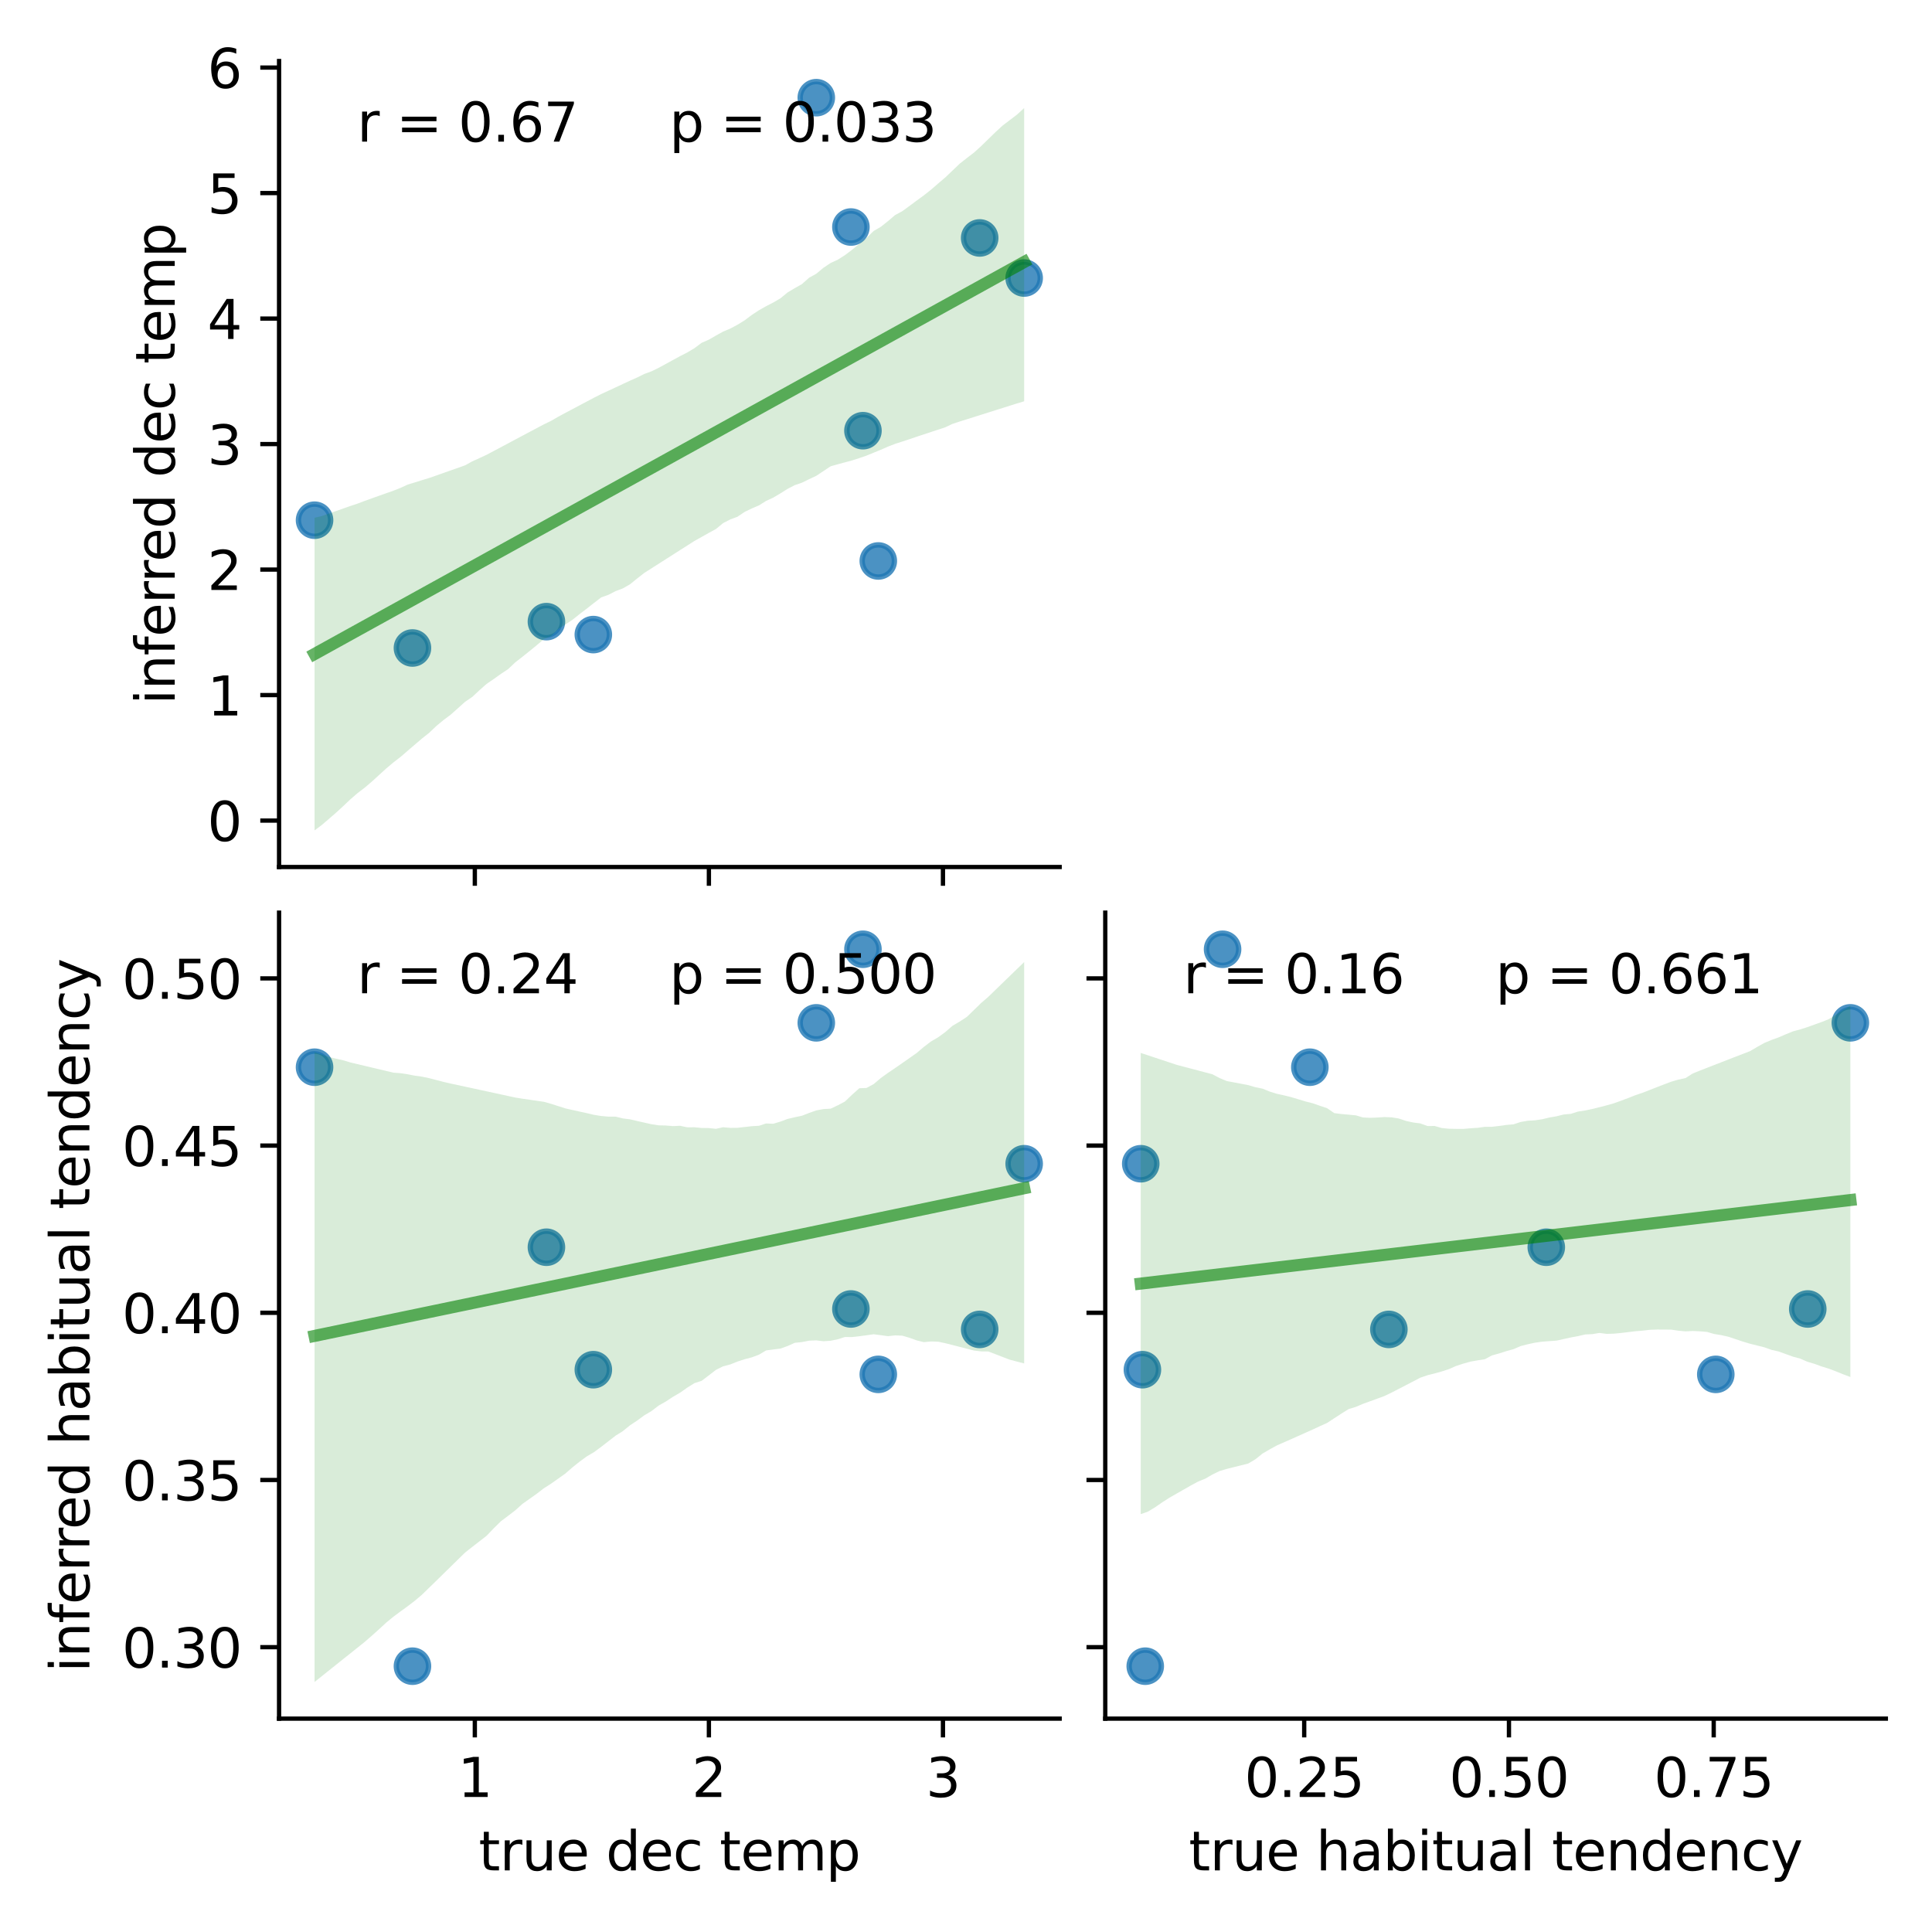 <?xml version="1.0" encoding="utf-8" standalone="no"?>
<!DOCTYPE svg PUBLIC "-//W3C//DTD SVG 1.1//EN"
  "http://www.w3.org/Graphics/SVG/1.1/DTD/svg11.dtd">
<svg xmlns:xlink="http://www.w3.org/1999/xlink" width="360pt" height="360pt" viewBox="0 0 360 360" xmlns="http://www.w3.org/2000/svg" version="1.1">
 <defs>
  <style type="text/css">*{stroke-linejoin: round; stroke-linecap: butt}</style>
 </defs>
 <g id="figure_1">
  <g id="patch_1">
   <path d="M 0 360 
L 360 360 
L 360 0 
L 0 0 
z
" style="fill: #ffffff"/>
  </g>
  <g id="axes_1">
   <g id="patch_2">
    <path d="M 52 161.557 
L 197.45 161.557 
L 197.45 11.374 
L 52 11.374 
z
" style="fill: #ffffff"/>
   </g>
   <g id="PathCollection_1">
    <defs>
     <path id="m0684244c32" d="M 0 3 
C 0.796 3 1.559 2.684 2.121 2.121 
C 2.684 1.559 3 0.796 3 0 
C 3 -0.796 2.684 -1.559 2.121 -2.121 
C 1.559 -2.684 0.796 -3 0 -3 
C -0.796 -3 -1.559 -2.684 -2.121 -2.121 
C -2.684 -1.559 -3 -0.796 -3 0 
C -3 0.796 -2.684 1.559 -2.121 2.121 
C -1.559 2.684 -0.796 3 0 3 
z
" style="stroke: #1f77b4; stroke-opacity: 0.8"/>
    </defs>
    <g clip-path="url(#p61e7dfa639)">
     <use xlink:href="#m0684244c32" x="101.819" y="115.833" style="fill: #1f77b4; fill-opacity: 0.8; stroke: #1f77b4; stroke-opacity: 0.8"/>
     <use xlink:href="#m0684244c32" x="152.105" y="18.2" style="fill: #1f77b4; fill-opacity: 0.8; stroke: #1f77b4; stroke-opacity: 0.8"/>
     <use xlink:href="#m0684244c32" x="190.839" y="51.807" style="fill: #1f77b4; fill-opacity: 0.8; stroke: #1f77b4; stroke-opacity: 0.8"/>
     <use xlink:href="#m0684244c32" x="76.854" y="120.745" style="fill: #1f77b4; fill-opacity: 0.8; stroke: #1f77b4; stroke-opacity: 0.8"/>
     <use xlink:href="#m0684244c32" x="163.658" y="104.528" style="fill: #1f77b4; fill-opacity: 0.8; stroke: #1f77b4; stroke-opacity: 0.8"/>
     <use xlink:href="#m0684244c32" x="158.553" y="42.303" style="fill: #1f77b4; fill-opacity: 0.8; stroke: #1f77b4; stroke-opacity: 0.8"/>
     <use xlink:href="#m0684244c32" x="182.548" y="44.337" style="fill: #1f77b4; fill-opacity: 0.8; stroke: #1f77b4; stroke-opacity: 0.8"/>
     <use xlink:href="#m0684244c32" x="58.611" y="96.932" style="fill: #1f77b4; fill-opacity: 0.8; stroke: #1f77b4; stroke-opacity: 0.8"/>
     <use xlink:href="#m0684244c32" x="110.559" y="118.246" style="fill: #1f77b4; fill-opacity: 0.8; stroke: #1f77b4; stroke-opacity: 0.8"/>
     <use xlink:href="#m0684244c32" x="160.797" y="80.255" style="fill: #1f77b4; fill-opacity: 0.8; stroke: #1f77b4; stroke-opacity: 0.8"/>
    </g>
   </g>
   <g id="PolyCollection_1">
    <path d="M 58.611 96.475 
L 58.611 154.73 
L 59.947 153.737 
L 61.283 152.591 
L 62.618 151.434 
L 63.954 150.207 
L 65.29 148.944 
L 66.625 147.785 
L 67.961 146.77 
L 69.296 145.631 
L 70.632 144.412 
L 71.968 143.196 
L 73.303 142.068 
L 74.639 141.039 
L 75.975 139.888 
L 77.31 138.738 
L 78.646 137.602 
L 79.981 136.54 
L 81.317 135.269 
L 82.653 134.163 
L 83.988 133.162 
L 85.324 131.971 
L 86.66 130.774 
L 87.995 129.864 
L 89.331 128.624 
L 90.666 127.439 
L 92.002 126.524 
L 93.338 125.572 
L 94.673 124.688 
L 96.009 123.425 
L 97.345 122.383 
L 98.68 121.314 
L 100.016 120.223 
L 101.351 119.083 
L 102.687 118.532 
L 104.023 117.197 
L 105.358 116.361 
L 106.694 115.475 
L 108.03 114.402 
L 109.365 113.386 
L 110.701 112.333 
L 112.037 111.308 
L 113.372 110.836 
L 114.708 110.148 
L 116.043 109.645 
L 117.379 108.885 
L 118.715 107.803 
L 120.05 106.756 
L 121.386 105.907 
L 122.722 105.057 
L 124.057 104.204 
L 125.393 103.351 
L 126.728 102.498 
L 128.064 101.651 
L 129.4 100.799 
L 130.735 100.056 
L 132.071 99.3 
L 133.407 98.574 
L 134.742 97.474 
L 136.078 96.785 
L 137.413 96.292 
L 138.749 95.386 
L 140.085 94.746 
L 141.42 94.173 
L 142.756 93.338 
L 144.092 92.72 
L 145.427 91.928 
L 146.763 91.089 
L 148.099 90.398 
L 149.434 89.941 
L 150.77 89.289 
L 152.105 88.66 
L 153.441 87.777 
L 154.777 86.885 
L 156.112 86.508 
L 157.448 86.149 
L 158.784 85.791 
L 160.119 85.364 
L 161.455 84.901 
L 162.79 84.353 
L 164.126 83.805 
L 165.462 83.221 
L 166.797 82.702 
L 168.133 82.273 
L 169.469 81.836 
L 170.804 81.378 
L 172.14 80.938 
L 173.475 80.497 
L 174.811 80.057 
L 176.147 79.617 
L 177.482 78.984 
L 178.818 78.547 
L 180.154 78.126 
L 181.489 77.705 
L 182.825 77.283 
L 184.16 76.862 
L 185.496 76.44 
L 186.832 76.019 
L 188.167 75.598 
L 189.503 75.176 
L 190.839 74.773 
L 190.839 20.133 
L 190.839 20.133 
L 189.503 21.358 
L 188.167 22.374 
L 186.832 23.389 
L 185.496 24.615 
L 184.16 25.915 
L 182.825 27.222 
L 181.489 28.432 
L 180.154 29.45 
L 178.818 30.506 
L 177.482 31.782 
L 176.147 33.059 
L 174.811 34.19 
L 173.475 35.352 
L 172.14 36.408 
L 170.804 37.383 
L 169.469 38.372 
L 168.133 39.349 
L 166.797 40.071 
L 165.462 41.205 
L 164.126 42.266 
L 162.79 43.043 
L 161.455 44.343 
L 160.119 45.442 
L 158.784 46.53 
L 157.448 47.539 
L 156.112 48.388 
L 154.777 49.002 
L 153.441 49.896 
L 152.105 51.006 
L 150.77 51.747 
L 149.434 52.934 
L 148.099 53.69 
L 146.763 54.49 
L 145.427 55.582 
L 144.092 56.367 
L 142.756 57.054 
L 141.42 57.81 
L 140.085 58.685 
L 138.749 59.691 
L 137.413 60.512 
L 136.078 61.225 
L 134.742 61.786 
L 133.407 62.524 
L 132.071 63.296 
L 130.735 63.881 
L 129.4 64.881 
L 128.064 65.68 
L 126.728 66.357 
L 125.393 67.087 
L 124.057 67.819 
L 122.722 68.546 
L 121.386 69.196 
L 120.05 69.687 
L 118.715 70.347 
L 117.379 70.936 
L 116.043 71.559 
L 114.708 72.182 
L 113.372 72.807 
L 112.037 73.421 
L 110.701 74.098 
L 109.365 74.806 
L 108.03 75.514 
L 106.694 76.222 
L 105.358 76.931 
L 104.023 77.645 
L 102.687 78.423 
L 101.351 79.068 
L 100.016 79.773 
L 98.68 80.484 
L 97.345 81.195 
L 96.009 81.905 
L 94.673 82.616 
L 93.338 83.327 
L 92.002 84.037 
L 90.666 84.748 
L 89.331 85.365 
L 87.995 85.973 
L 86.66 86.708 
L 85.324 87.18 
L 83.988 87.652 
L 82.653 88.123 
L 81.317 88.595 
L 79.981 89.066 
L 78.646 89.466 
L 77.31 89.887 
L 75.975 90.29 
L 74.639 90.908 
L 73.303 91.435 
L 71.968 91.905 
L 70.632 92.377 
L 69.296 92.856 
L 67.961 93.336 
L 66.625 93.843 
L 65.29 94.284 
L 63.954 94.755 
L 62.618 95.227 
L 61.283 95.698 
L 59.947 96.17 
L 58.611 96.475 
z
" clip-path="url(#p61e7dfa639)" style="fill: #008000; fill-opacity: 0.15"/>
   </g>
   <g id="matplotlib.axis_1">
    <g id="xtick_1">
     <g id="line2d_1">
      <defs>
       <path id="mba6d553ae2" d="M 0 0 
L 0 3.5 
" style="stroke: #000000; stroke-width: 0.8"/>
      </defs>
      <g>
       <use xlink:href="#mba6d553ae2" x="88.478" y="161.557" style="stroke: #000000; stroke-width: 0.8"/>
      </g>
     </g>
    </g>
    <g id="xtick_2">
     <g id="line2d_2">
      <g>
       <use xlink:href="#mba6d553ae2" x="132.092" y="161.557" style="stroke: #000000; stroke-width: 0.8"/>
      </g>
     </g>
    </g>
    <g id="xtick_3">
     <g id="line2d_3">
      <g>
       <use xlink:href="#mba6d553ae2" x="175.706" y="161.557" style="stroke: #000000; stroke-width: 0.8"/>
      </g>
     </g>
    </g>
   </g>
   <g id="matplotlib.axis_2">
    <g id="ytick_1">
     <g id="line2d_4">
      <defs>
       <path id="m5c62a30f3c" d="M 0 0 
L -3.5 0 
" style="stroke: #000000; stroke-width: 0.8"/>
      </defs>
      <g>
       <use xlink:href="#m5c62a30f3c" x="52" y="152.905" style="stroke: #000000; stroke-width: 0.8"/>
      </g>
     </g>
     <g id="text_1">
      <!-- 0 -->
      <g transform="translate(38.638 156.704) scale(0.1 -0.1)">
       <defs>
        <path id="DejaVuSans-30" d="M 2034 4250 
Q 1547 4250 1301 3770 
Q 1056 3291 1056 2328 
Q 1056 1369 1301 889 
Q 1547 409 2034 409 
Q 2525 409 2770 889 
Q 3016 1369 3016 2328 
Q 3016 3291 2770 3770 
Q 2525 4250 2034 4250 
z
M 2034 4750 
Q 2819 4750 3233 4129 
Q 3647 3509 3647 2328 
Q 3647 1150 3233 529 
Q 2819 -91 2034 -91 
Q 1250 -91 836 529 
Q 422 1150 422 2328 
Q 422 3509 836 4129 
Q 1250 4750 2034 4750 
z
" transform="scale(0.016)"/>
       </defs>
       <use xlink:href="#DejaVuSans-30"/>
      </g>
     </g>
    </g>
    <g id="ytick_2">
     <g id="line2d_5">
      <g>
       <use xlink:href="#m5c62a30f3c" x="52" y="129.519" style="stroke: #000000; stroke-width: 0.8"/>
      </g>
     </g>
     <g id="text_2">
      <!-- 1 -->
      <g transform="translate(38.638 133.318) scale(0.1 -0.1)">
       <defs>
        <path id="DejaVuSans-31" d="M 794 531 
L 1825 531 
L 1825 4091 
L 703 3866 
L 703 4441 
L 1819 4666 
L 2450 4666 
L 2450 531 
L 3481 531 
L 3481 0 
L 794 0 
L 794 531 
z
" transform="scale(0.016)"/>
       </defs>
       <use xlink:href="#DejaVuSans-31"/>
      </g>
     </g>
    </g>
    <g id="ytick_3">
     <g id="line2d_6">
      <g>
       <use xlink:href="#m5c62a30f3c" x="52" y="106.134" style="stroke: #000000; stroke-width: 0.8"/>
      </g>
     </g>
     <g id="text_3">
      <!-- 2 -->
      <g transform="translate(38.638 109.933) scale(0.1 -0.1)">
       <defs>
        <path id="DejaVuSans-32" d="M 1228 531 
L 3431 531 
L 3431 0 
L 469 0 
L 469 531 
Q 828 903 1448 1529 
Q 2069 2156 2228 2338 
Q 2531 2678 2651 2914 
Q 2772 3150 2772 3378 
Q 2772 3750 2511 3984 
Q 2250 4219 1831 4219 
Q 1534 4219 1204 4116 
Q 875 4013 500 3803 
L 500 4441 
Q 881 4594 1212 4672 
Q 1544 4750 1819 4750 
Q 2544 4750 2975 4387 
Q 3406 4025 3406 3419 
Q 3406 3131 3298 2873 
Q 3191 2616 2906 2266 
Q 2828 2175 2409 1742 
Q 1991 1309 1228 531 
z
" transform="scale(0.016)"/>
       </defs>
       <use xlink:href="#DejaVuSans-32"/>
      </g>
     </g>
    </g>
    <g id="ytick_4">
     <g id="line2d_7">
      <g>
       <use xlink:href="#m5c62a30f3c" x="52" y="82.748" style="stroke: #000000; stroke-width: 0.8"/>
      </g>
     </g>
     <g id="text_4">
      <!-- 3 -->
      <g transform="translate(38.638 86.547) scale(0.1 -0.1)">
       <defs>
        <path id="DejaVuSans-33" d="M 2597 2516 
Q 3050 2419 3304 2112 
Q 3559 1806 3559 1356 
Q 3559 666 3084 287 
Q 2609 -91 1734 -91 
Q 1441 -91 1130 -33 
Q 819 25 488 141 
L 488 750 
Q 750 597 1062 519 
Q 1375 441 1716 441 
Q 2309 441 2620 675 
Q 2931 909 2931 1356 
Q 2931 1769 2642 2001 
Q 2353 2234 1838 2234 
L 1294 2234 
L 1294 2753 
L 1863 2753 
Q 2328 2753 2575 2939 
Q 2822 3125 2822 3475 
Q 2822 3834 2567 4026 
Q 2313 4219 1838 4219 
Q 1578 4219 1281 4162 
Q 984 4106 628 3988 
L 628 4550 
Q 988 4650 1302 4700 
Q 1616 4750 1894 4750 
Q 2613 4750 3031 4423 
Q 3450 4097 3450 3541 
Q 3450 3153 3228 2886 
Q 3006 2619 2597 2516 
z
" transform="scale(0.016)"/>
       </defs>
       <use xlink:href="#DejaVuSans-33"/>
      </g>
     </g>
    </g>
    <g id="ytick_5">
     <g id="line2d_8">
      <g>
       <use xlink:href="#m5c62a30f3c" x="52" y="59.363" style="stroke: #000000; stroke-width: 0.8"/>
      </g>
     </g>
     <g id="text_5">
      <!-- 4 -->
      <g transform="translate(38.638 63.162) scale(0.1 -0.1)">
       <defs>
        <path id="DejaVuSans-34" d="M 2419 4116 
L 825 1625 
L 2419 1625 
L 2419 4116 
z
M 2253 4666 
L 3047 4666 
L 3047 1625 
L 3713 1625 
L 3713 1100 
L 3047 1100 
L 3047 0 
L 2419 0 
L 2419 1100 
L 313 1100 
L 313 1709 
L 2253 4666 
z
" transform="scale(0.016)"/>
       </defs>
       <use xlink:href="#DejaVuSans-34"/>
      </g>
     </g>
    </g>
    <g id="ytick_6">
     <g id="line2d_9">
      <g>
       <use xlink:href="#m5c62a30f3c" x="52" y="35.977" style="stroke: #000000; stroke-width: 0.8"/>
      </g>
     </g>
     <g id="text_6">
      <!-- 5 -->
      <g transform="translate(38.638 39.776) scale(0.1 -0.1)">
       <defs>
        <path id="DejaVuSans-35" d="M 691 4666 
L 3169 4666 
L 3169 4134 
L 1269 4134 
L 1269 2991 
Q 1406 3038 1543 3061 
Q 1681 3084 1819 3084 
Q 2600 3084 3056 2656 
Q 3513 2228 3513 1497 
Q 3513 744 3044 326 
Q 2575 -91 1722 -91 
Q 1428 -91 1123 -41 
Q 819 9 494 109 
L 494 744 
Q 775 591 1075 516 
Q 1375 441 1709 441 
Q 2250 441 2565 725 
Q 2881 1009 2881 1497 
Q 2881 1984 2565 2268 
Q 2250 2553 1709 2553 
Q 1456 2553 1204 2497 
Q 953 2441 691 2322 
L 691 4666 
z
" transform="scale(0.016)"/>
       </defs>
       <use xlink:href="#DejaVuSans-35"/>
      </g>
     </g>
    </g>
    <g id="ytick_7">
     <g id="line2d_10">
      <g>
       <use xlink:href="#m5c62a30f3c" x="52" y="12.591" style="stroke: #000000; stroke-width: 0.8"/>
      </g>
     </g>
     <g id="text_7">
      <!-- 6 -->
      <g transform="translate(38.638 16.391) scale(0.1 -0.1)">
       <defs>
        <path id="DejaVuSans-36" d="M 2113 2584 
Q 1688 2584 1439 2293 
Q 1191 2003 1191 1497 
Q 1191 994 1439 701 
Q 1688 409 2113 409 
Q 2538 409 2786 701 
Q 3034 994 3034 1497 
Q 3034 2003 2786 2293 
Q 2538 2584 2113 2584 
z
M 3366 4563 
L 3366 3988 
Q 3128 4100 2886 4159 
Q 2644 4219 2406 4219 
Q 1781 4219 1451 3797 
Q 1122 3375 1075 2522 
Q 1259 2794 1537 2939 
Q 1816 3084 2150 3084 
Q 2853 3084 3261 2657 
Q 3669 2231 3669 1497 
Q 3669 778 3244 343 
Q 2819 -91 2113 -91 
Q 1303 -91 875 529 
Q 447 1150 447 2328 
Q 447 3434 972 4092 
Q 1497 4750 2381 4750 
Q 2619 4750 2861 4703 
Q 3103 4656 3366 4563 
z
" transform="scale(0.016)"/>
       </defs>
       <use xlink:href="#DejaVuSans-36"/>
      </g>
     </g>
    </g>
    <g id="text_8">
     <!-- inferred dec temp -->
     <g transform="translate(32.558 131.281) rotate(-90) scale(0.1 -0.1)">
      <defs>
       <path id="DejaVuSans-69" d="M 603 3500 
L 1178 3500 
L 1178 0 
L 603 0 
L 603 3500 
z
M 603 4863 
L 1178 4863 
L 1178 4134 
L 603 4134 
L 603 4863 
z
" transform="scale(0.016)"/>
       <path id="DejaVuSans-6e" d="M 3513 2113 
L 3513 0 
L 2938 0 
L 2938 2094 
Q 2938 2591 2744 2837 
Q 2550 3084 2163 3084 
Q 1697 3084 1428 2787 
Q 1159 2491 1159 1978 
L 1159 0 
L 581 0 
L 581 3500 
L 1159 3500 
L 1159 2956 
Q 1366 3272 1645 3428 
Q 1925 3584 2291 3584 
Q 2894 3584 3203 3211 
Q 3513 2838 3513 2113 
z
" transform="scale(0.016)"/>
       <path id="DejaVuSans-66" d="M 2375 4863 
L 2375 4384 
L 1825 4384 
Q 1516 4384 1395 4259 
Q 1275 4134 1275 3809 
L 1275 3500 
L 2222 3500 
L 2222 3053 
L 1275 3053 
L 1275 0 
L 697 0 
L 697 3053 
L 147 3053 
L 147 3500 
L 697 3500 
L 697 3744 
Q 697 4328 969 4595 
Q 1241 4863 1831 4863 
L 2375 4863 
z
" transform="scale(0.016)"/>
       <path id="DejaVuSans-65" d="M 3597 1894 
L 3597 1613 
L 953 1613 
Q 991 1019 1311 708 
Q 1631 397 2203 397 
Q 2534 397 2845 478 
Q 3156 559 3463 722 
L 3463 178 
Q 3153 47 2828 -22 
Q 2503 -91 2169 -91 
Q 1331 -91 842 396 
Q 353 884 353 1716 
Q 353 2575 817 3079 
Q 1281 3584 2069 3584 
Q 2775 3584 3186 3129 
Q 3597 2675 3597 1894 
z
M 3022 2063 
Q 3016 2534 2758 2815 
Q 2500 3097 2075 3097 
Q 1594 3097 1305 2825 
Q 1016 2553 972 2059 
L 3022 2063 
z
" transform="scale(0.016)"/>
       <path id="DejaVuSans-72" d="M 2631 2963 
Q 2534 3019 2420 3045 
Q 2306 3072 2169 3072 
Q 1681 3072 1420 2755 
Q 1159 2438 1159 1844 
L 1159 0 
L 581 0 
L 581 3500 
L 1159 3500 
L 1159 2956 
Q 1341 3275 1631 3429 
Q 1922 3584 2338 3584 
Q 2397 3584 2469 3576 
Q 2541 3569 2628 3553 
L 2631 2963 
z
" transform="scale(0.016)"/>
       <path id="DejaVuSans-64" d="M 2906 2969 
L 2906 4863 
L 3481 4863 
L 3481 0 
L 2906 0 
L 2906 525 
Q 2725 213 2448 61 
Q 2172 -91 1784 -91 
Q 1150 -91 751 415 
Q 353 922 353 1747 
Q 353 2572 751 3078 
Q 1150 3584 1784 3584 
Q 2172 3584 2448 3432 
Q 2725 3281 2906 2969 
z
M 947 1747 
Q 947 1113 1208 752 
Q 1469 391 1925 391 
Q 2381 391 2643 752 
Q 2906 1113 2906 1747 
Q 2906 2381 2643 2742 
Q 2381 3103 1925 3103 
Q 1469 3103 1208 2742 
Q 947 2381 947 1747 
z
" transform="scale(0.016)"/>
       <path id="DejaVuSans-20" transform="scale(0.016)"/>
       <path id="DejaVuSans-63" d="M 3122 3366 
L 3122 2828 
Q 2878 2963 2633 3030 
Q 2388 3097 2138 3097 
Q 1578 3097 1268 2742 
Q 959 2388 959 1747 
Q 959 1106 1268 751 
Q 1578 397 2138 397 
Q 2388 397 2633 464 
Q 2878 531 3122 666 
L 3122 134 
Q 2881 22 2623 -34 
Q 2366 -91 2075 -91 
Q 1284 -91 818 406 
Q 353 903 353 1747 
Q 353 2603 823 3093 
Q 1294 3584 2113 3584 
Q 2378 3584 2631 3529 
Q 2884 3475 3122 3366 
z
" transform="scale(0.016)"/>
       <path id="DejaVuSans-74" d="M 1172 4494 
L 1172 3500 
L 2356 3500 
L 2356 3053 
L 1172 3053 
L 1172 1153 
Q 1172 725 1289 603 
Q 1406 481 1766 481 
L 2356 481 
L 2356 0 
L 1766 0 
Q 1100 0 847 248 
Q 594 497 594 1153 
L 594 3053 
L 172 3053 
L 172 3500 
L 594 3500 
L 594 4494 
L 1172 4494 
z
" transform="scale(0.016)"/>
       <path id="DejaVuSans-6d" d="M 3328 2828 
Q 3544 3216 3844 3400 
Q 4144 3584 4550 3584 
Q 5097 3584 5394 3201 
Q 5691 2819 5691 2113 
L 5691 0 
L 5113 0 
L 5113 2094 
Q 5113 2597 4934 2840 
Q 4756 3084 4391 3084 
Q 3944 3084 3684 2787 
Q 3425 2491 3425 1978 
L 3425 0 
L 2847 0 
L 2847 2094 
Q 2847 2600 2669 2842 
Q 2491 3084 2119 3084 
Q 1678 3084 1418 2786 
Q 1159 2488 1159 1978 
L 1159 0 
L 581 0 
L 581 3500 
L 1159 3500 
L 1159 2956 
Q 1356 3278 1631 3431 
Q 1906 3584 2284 3584 
Q 2666 3584 2933 3390 
Q 3200 3197 3328 2828 
z
" transform="scale(0.016)"/>
       <path id="DejaVuSans-70" d="M 1159 525 
L 1159 -1331 
L 581 -1331 
L 581 3500 
L 1159 3500 
L 1159 2969 
Q 1341 3281 1617 3432 
Q 1894 3584 2278 3584 
Q 2916 3584 3314 3078 
Q 3713 2572 3713 1747 
Q 3713 922 3314 415 
Q 2916 -91 2278 -91 
Q 1894 -91 1617 61 
Q 1341 213 1159 525 
z
M 3116 1747 
Q 3116 2381 2855 2742 
Q 2594 3103 2138 3103 
Q 1681 3103 1420 2742 
Q 1159 2381 1159 1747 
Q 1159 1113 1420 752 
Q 1681 391 2138 391 
Q 2594 391 2855 752 
Q 3116 1113 3116 1747 
z
" transform="scale(0.016)"/>
      </defs>
      <use xlink:href="#DejaVuSans-69"/>
      <use xlink:href="#DejaVuSans-6e" x="27.783"/>
      <use xlink:href="#DejaVuSans-66" x="91.162"/>
      <use xlink:href="#DejaVuSans-65" x="126.367"/>
      <use xlink:href="#DejaVuSans-72" x="187.891"/>
      <use xlink:href="#DejaVuSans-72" x="227.254"/>
      <use xlink:href="#DejaVuSans-65" x="266.117"/>
      <use xlink:href="#DejaVuSans-64" x="327.641"/>
      <use xlink:href="#DejaVuSans-20" x="391.117"/>
      <use xlink:href="#DejaVuSans-64" x="422.904"/>
      <use xlink:href="#DejaVuSans-65" x="486.381"/>
      <use xlink:href="#DejaVuSans-63" x="547.904"/>
      <use xlink:href="#DejaVuSans-20" x="602.885"/>
      <use xlink:href="#DejaVuSans-74" x="634.672"/>
      <use xlink:href="#DejaVuSans-65" x="673.881"/>
      <use xlink:href="#DejaVuSans-6d" x="735.404"/>
      <use xlink:href="#DejaVuSans-70" x="832.816"/>
     </g>
    </g>
   </g>
   <g id="line2d_11">
    <path d="M 58.611 121.866 
L 59.947 121.128 
L 61.283 120.39 
L 62.618 119.653 
L 63.954 118.915 
L 65.29 118.177 
L 66.625 117.439 
L 67.961 116.701 
L 69.296 115.964 
L 70.632 115.226 
L 71.968 114.488 
L 73.303 113.75 
L 74.639 113.012 
L 75.975 112.275 
L 77.31 111.537 
L 78.646 110.799 
L 79.981 110.061 
L 81.317 109.323 
L 82.653 108.586 
L 83.988 107.848 
L 85.324 107.11 
L 86.66 106.372 
L 87.995 105.634 
L 89.331 104.897 
L 90.666 104.159 
L 92.002 103.421 
L 93.338 102.683 
L 94.673 101.945 
L 96.009 101.208 
L 97.345 100.47 
L 98.68 99.732 
L 100.016 98.994 
L 101.351 98.256 
L 102.687 97.519 
L 104.023 96.781 
L 105.358 96.043 
L 106.694 95.305 
L 108.03 94.568 
L 109.365 93.83 
L 110.701 93.092 
L 112.037 92.354 
L 113.372 91.616 
L 114.708 90.879 
L 116.043 90.141 
L 117.379 89.403 
L 118.715 88.665 
L 120.05 87.927 
L 121.386 87.19 
L 122.722 86.452 
L 124.057 85.714 
L 125.393 84.976 
L 126.728 84.238 
L 128.064 83.501 
L 129.4 82.763 
L 130.735 82.025 
L 132.071 81.287 
L 133.407 80.549 
L 134.742 79.812 
L 136.078 79.074 
L 137.413 78.336 
L 138.749 77.598 
L 140.085 76.86 
L 141.42 76.123 
L 142.756 75.385 
L 144.092 74.647 
L 145.427 73.909 
L 146.763 73.171 
L 148.099 72.434 
L 149.434 71.696 
L 150.77 70.958 
L 152.105 70.22 
L 153.441 69.482 
L 154.777 68.745 
L 156.112 68.007 
L 157.448 67.269 
L 158.784 66.531 
L 160.119 65.793 
L 161.455 65.056 
L 162.79 64.318 
L 164.126 63.58 
L 165.462 62.842 
L 166.797 62.104 
L 168.133 61.367 
L 169.469 60.629 
L 170.804 59.891 
L 172.14 59.153 
L 173.475 58.415 
L 174.811 57.678 
L 176.147 56.94 
L 177.482 56.202 
L 178.818 55.464 
L 180.154 54.726 
L 181.489 53.989 
L 182.825 53.251 
L 184.16 52.513 
L 185.496 51.775 
L 186.832 51.037 
L 188.167 50.3 
L 189.503 49.562 
L 190.839 48.824 
" clip-path="url(#p61e7dfa639)" style="fill: none; stroke: #008000; stroke-opacity: 0.6; stroke-width: 2.25; stroke-linecap: square"/>
   </g>
   <g id="patch_3">
    <path d="M 52 161.557 
L 52 11.374 
" style="fill: none; stroke: #000000; stroke-width: 0.8; stroke-linejoin: miter; stroke-linecap: square"/>
   </g>
   <g id="patch_4">
    <path d="M 52 161.557 
L 197.45 161.557 
" style="fill: none; stroke: #000000; stroke-width: 0.8; stroke-linejoin: miter; stroke-linecap: square"/>
   </g>
   <g id="text_9">
    <!-- r = 0.67  -->
    <g transform="translate(66.545 26.392) scale(0.1 -0.1)">
     <defs>
      <path id="DejaVuSans-3d" d="M 678 2906 
L 4684 2906 
L 4684 2381 
L 678 2381 
L 678 2906 
z
M 678 1631 
L 4684 1631 
L 4684 1100 
L 678 1100 
L 678 1631 
z
" transform="scale(0.016)"/>
      <path id="DejaVuSans-2e" d="M 684 794 
L 1344 794 
L 1344 0 
L 684 0 
L 684 794 
z
" transform="scale(0.016)"/>
      <path id="DejaVuSans-37" d="M 525 4666 
L 3525 4666 
L 3525 4397 
L 1831 0 
L 1172 0 
L 2766 4134 
L 525 4134 
L 525 4666 
z
" transform="scale(0.016)"/>
     </defs>
     <use xlink:href="#DejaVuSans-72"/>
     <use xlink:href="#DejaVuSans-20" x="41.113"/>
     <use xlink:href="#DejaVuSans-3d" x="72.9"/>
     <use xlink:href="#DejaVuSans-20" x="156.689"/>
     <use xlink:href="#DejaVuSans-30" x="188.477"/>
     <use xlink:href="#DejaVuSans-2e" x="252.1"/>
     <use xlink:href="#DejaVuSans-36" x="283.887"/>
     <use xlink:href="#DejaVuSans-37" x="347.51"/>
     <use xlink:href="#DejaVuSans-20" x="411.133"/>
    </g>
   </g>
   <g id="text_10">
    <!-- p = 0.033 -->
    <g transform="translate(124.725 26.392) scale(0.1 -0.1)">
     <use xlink:href="#DejaVuSans-70"/>
     <use xlink:href="#DejaVuSans-20" x="63.477"/>
     <use xlink:href="#DejaVuSans-3d" x="95.264"/>
     <use xlink:href="#DejaVuSans-20" x="179.053"/>
     <use xlink:href="#DejaVuSans-30" x="210.84"/>
     <use xlink:href="#DejaVuSans-2e" x="274.463"/>
     <use xlink:href="#DejaVuSans-30" x="306.25"/>
     <use xlink:href="#DejaVuSans-33" x="369.873"/>
     <use xlink:href="#DejaVuSans-33" x="433.496"/>
    </g>
   </g>
  </g>
  <g id="axes_2">
   <g id="patch_5">
    <path d="M 52 320.24 
L 197.45 320.24 
L 197.45 170.057 
L 52 170.057 
z
" style="fill: #ffffff"/>
   </g>
   <g id="PathCollection_2">
    <g clip-path="url(#p58328d76d0)">
     <use xlink:href="#m0684244c32" x="101.819" y="232.403" style="fill: #1f77b4; fill-opacity: 0.8; stroke: #1f77b4; stroke-opacity: 0.8"/>
     <use xlink:href="#m0684244c32" x="152.105" y="190.59" style="fill: #1f77b4; fill-opacity: 0.8; stroke: #1f77b4; stroke-opacity: 0.8"/>
     <use xlink:href="#m0684244c32" x="190.839" y="216.847" style="fill: #1f77b4; fill-opacity: 0.8; stroke: #1f77b4; stroke-opacity: 0.8"/>
     <use xlink:href="#m0684244c32" x="76.854" y="310.47" style="fill: #1f77b4; fill-opacity: 0.8; stroke: #1f77b4; stroke-opacity: 0.8"/>
     <use xlink:href="#m0684244c32" x="163.658" y="256.094" style="fill: #1f77b4; fill-opacity: 0.8; stroke: #1f77b4; stroke-opacity: 0.8"/>
     <use xlink:href="#m0684244c32" x="158.553" y="243.908" style="fill: #1f77b4; fill-opacity: 0.8; stroke: #1f77b4; stroke-opacity: 0.8"/>
     <use xlink:href="#m0684244c32" x="182.548" y="247.715" style="fill: #1f77b4; fill-opacity: 0.8; stroke: #1f77b4; stroke-opacity: 0.8"/>
     <use xlink:href="#m0684244c32" x="58.611" y="198.859" style="fill: #1f77b4; fill-opacity: 0.8; stroke: #1f77b4; stroke-opacity: 0.8"/>
     <use xlink:href="#m0684244c32" x="110.559" y="255.223" style="fill: #1f77b4; fill-opacity: 0.8; stroke: #1f77b4; stroke-opacity: 0.8"/>
     <use xlink:href="#m0684244c32" x="160.797" y="176.883" style="fill: #1f77b4; fill-opacity: 0.8; stroke: #1f77b4; stroke-opacity: 0.8"/>
    </g>
   </g>
   <g id="PolyCollection_2">
    <path d="M 58.611 196.068 
L 58.611 313.413 
L 59.947 312.346 
L 61.283 311.278 
L 62.618 310.211 
L 63.954 309.143 
L 65.29 308.076 
L 66.625 307.008 
L 67.961 305.941 
L 69.296 304.779 
L 70.632 303.583 
L 71.968 302.35 
L 73.303 301.249 
L 74.639 300.261 
L 75.975 299.288 
L 77.31 298.268 
L 78.646 297.133 
L 79.981 295.834 
L 81.317 294.53 
L 82.653 293.222 
L 83.988 291.915 
L 85.324 290.607 
L 86.66 289.299 
L 87.995 288.244 
L 89.331 287.21 
L 90.666 286.171 
L 92.002 284.778 
L 93.338 283.462 
L 94.673 282.457 
L 96.009 281.434 
L 97.345 280.232 
L 98.68 279.289 
L 100.016 278.336 
L 101.351 277.309 
L 102.687 276.459 
L 104.023 275.515 
L 105.358 274.565 
L 106.694 273.399 
L 108.03 272.336 
L 109.365 271.361 
L 110.701 270.574 
L 112.037 269.587 
L 113.372 268.552 
L 114.708 267.516 
L 116.043 266.681 
L 117.379 265.597 
L 118.715 264.71 
L 120.05 263.728 
L 121.386 262.937 
L 122.722 261.916 
L 124.057 261.157 
L 125.393 260.278 
L 126.728 259.503 
L 128.064 258.564 
L 129.4 257.728 
L 130.735 257.297 
L 132.071 256.286 
L 133.407 255.255 
L 134.742 254.591 
L 136.078 254.246 
L 137.413 253.705 
L 138.749 253.277 
L 140.085 252.926 
L 141.42 252.424 
L 142.756 251.634 
L 144.092 251.453 
L 145.427 251.289 
L 146.763 250.811 
L 148.099 250.21 
L 149.434 250.078 
L 150.77 249.813 
L 152.105 249.761 
L 153.441 249.92 
L 154.777 249.828 
L 156.112 249.553 
L 157.448 249.13 
L 158.784 249.139 
L 160.119 248.99 
L 161.455 248.809 
L 162.79 248.62 
L 164.126 248.791 
L 165.462 248.977 
L 166.797 248.829 
L 168.133 248.883 
L 169.469 249.276 
L 170.804 249.761 
L 172.14 250.088 
L 173.475 249.966 
L 174.811 250.002 
L 176.147 250.288 
L 177.482 250.623 
L 178.818 250.968 
L 180.154 251.312 
L 181.489 251.652 
L 182.825 251.812 
L 184.16 251.827 
L 185.496 252.339 
L 186.832 252.854 
L 188.167 253.363 
L 189.503 253.714 
L 190.839 254.061 
L 190.839 179.269 
L 190.839 179.269 
L 189.503 180.561 
L 188.167 181.854 
L 186.832 183.149 
L 185.496 184.444 
L 184.16 185.739 
L 182.825 186.893 
L 181.489 188.192 
L 180.154 189.49 
L 178.818 190.355 
L 177.482 191.145 
L 176.147 192.309 
L 174.811 193.285 
L 173.475 194.06 
L 172.14 195.079 
L 170.804 196.215 
L 169.469 197.151 
L 168.133 198.088 
L 166.797 199.016 
L 165.462 199.916 
L 164.126 200.876 
L 162.79 202.01 
L 161.455 202.726 
L 160.119 202.78 
L 158.784 203.972 
L 157.448 205.249 
L 156.112 205.96 
L 154.777 206.585 
L 153.441 206.661 
L 152.105 206.91 
L 150.77 207.381 
L 149.434 207.901 
L 148.099 208.18 
L 146.763 208.495 
L 145.427 208.991 
L 144.092 209.397 
L 142.756 209.34 
L 141.42 209.771 
L 140.085 209.851 
L 138.749 210.002 
L 137.413 210.149 
L 136.078 210.162 
L 134.742 210.041 
L 133.407 210.343 
L 132.071 210.198 
L 130.735 210.179 
L 129.4 210.051 
L 128.064 210.058 
L 126.728 209.774 
L 125.393 209.834 
L 124.057 209.722 
L 122.722 209.688 
L 121.386 209.483 
L 120.05 209.181 
L 118.715 208.881 
L 117.379 208.566 
L 116.043 208.401 
L 114.708 208.066 
L 113.372 208.068 
L 112.037 207.952 
L 110.701 207.738 
L 109.365 207.426 
L 108.03 207.132 
L 106.694 206.838 
L 105.358 206.536 
L 104.023 206.108 
L 102.687 205.683 
L 101.351 205.306 
L 100.016 205.112 
L 98.68 204.917 
L 97.345 204.725 
L 96.009 204.511 
L 94.673 204.221 
L 93.338 203.93 
L 92.002 203.64 
L 90.666 203.35 
L 89.331 203.06 
L 87.995 202.77 
L 86.66 202.482 
L 85.324 202.195 
L 83.988 201.908 
L 82.653 201.603 
L 81.317 201.253 
L 79.981 200.904 
L 78.646 200.621 
L 77.31 200.437 
L 75.975 200.178 
L 74.639 199.976 
L 73.303 199.874 
L 71.968 199.557 
L 70.632 199.24 
L 69.296 198.923 
L 67.961 198.607 
L 66.625 198.29 
L 65.29 197.973 
L 63.954 197.57 
L 62.618 197.271 
L 61.283 196.955 
L 59.947 196.508 
L 58.611 196.068 
z
" clip-path="url(#p58328d76d0)" style="fill: #008000; fill-opacity: 0.15"/>
   </g>
   <g id="matplotlib.axis_3">
    <g id="xtick_4">
     <g id="line2d_12">
      <g>
       <use xlink:href="#mba6d553ae2" x="88.478" y="320.24" style="stroke: #000000; stroke-width: 0.8"/>
      </g>
     </g>
     <g id="text_11">
      <!-- 1 -->
      <g transform="translate(85.297 334.838) scale(0.1 -0.1)">
       <use xlink:href="#DejaVuSans-31"/>
      </g>
     </g>
    </g>
    <g id="xtick_5">
     <g id="line2d_13">
      <g>
       <use xlink:href="#mba6d553ae2" x="132.092" y="320.24" style="stroke: #000000; stroke-width: 0.8"/>
      </g>
     </g>
     <g id="text_12">
      <!-- 2 -->
      <g transform="translate(128.911 334.838) scale(0.1 -0.1)">
       <use xlink:href="#DejaVuSans-32"/>
      </g>
     </g>
    </g>
    <g id="xtick_6">
     <g id="line2d_14">
      <g>
       <use xlink:href="#mba6d553ae2" x="175.706" y="320.24" style="stroke: #000000; stroke-width: 0.8"/>
      </g>
     </g>
     <g id="text_13">
      <!-- 3 -->
      <g transform="translate(172.525 334.838) scale(0.1 -0.1)">
       <use xlink:href="#DejaVuSans-33"/>
      </g>
     </g>
    </g>
    <g id="text_14">
     <!-- true dec temp -->
     <g transform="translate(89.205 348.517) scale(0.1 -0.1)">
      <defs>
       <path id="DejaVuSans-75" d="M 544 1381 
L 544 3500 
L 1119 3500 
L 1119 1403 
Q 1119 906 1312 657 
Q 1506 409 1894 409 
Q 2359 409 2629 706 
Q 2900 1003 2900 1516 
L 2900 3500 
L 3475 3500 
L 3475 0 
L 2900 0 
L 2900 538 
Q 2691 219 2414 64 
Q 2138 -91 1772 -91 
Q 1169 -91 856 284 
Q 544 659 544 1381 
z
M 1991 3584 
L 1991 3584 
z
" transform="scale(0.016)"/>
      </defs>
      <use xlink:href="#DejaVuSans-74"/>
      <use xlink:href="#DejaVuSans-72" x="39.209"/>
      <use xlink:href="#DejaVuSans-75" x="80.322"/>
      <use xlink:href="#DejaVuSans-65" x="143.701"/>
      <use xlink:href="#DejaVuSans-20" x="205.225"/>
      <use xlink:href="#DejaVuSans-64" x="237.012"/>
      <use xlink:href="#DejaVuSans-65" x="300.488"/>
      <use xlink:href="#DejaVuSans-63" x="362.012"/>
      <use xlink:href="#DejaVuSans-20" x="416.992"/>
      <use xlink:href="#DejaVuSans-74" x="448.779"/>
      <use xlink:href="#DejaVuSans-65" x="487.988"/>
      <use xlink:href="#DejaVuSans-6d" x="549.512"/>
      <use xlink:href="#DejaVuSans-70" x="646.924"/>
     </g>
    </g>
   </g>
   <g id="matplotlib.axis_4">
    <g id="ytick_8">
     <g id="line2d_15">
      <g>
       <use xlink:href="#m5c62a30f3c" x="52" y="306.927" style="stroke: #000000; stroke-width: 0.8"/>
      </g>
     </g>
     <g id="text_15">
      <!-- 0.30 -->
      <g transform="translate(22.734 310.727) scale(0.1 -0.1)">
       <use xlink:href="#DejaVuSans-30"/>
       <use xlink:href="#DejaVuSans-2e" x="63.623"/>
       <use xlink:href="#DejaVuSans-33" x="95.41"/>
       <use xlink:href="#DejaVuSans-30" x="159.033"/>
      </g>
     </g>
    </g>
    <g id="ytick_9">
     <g id="line2d_16">
      <g>
       <use xlink:href="#m5c62a30f3c" x="52" y="275.773" style="stroke: #000000; stroke-width: 0.8"/>
      </g>
     </g>
     <g id="text_16">
      <!-- 0.35 -->
      <g transform="translate(22.734 279.573) scale(0.1 -0.1)">
       <use xlink:href="#DejaVuSans-30"/>
       <use xlink:href="#DejaVuSans-2e" x="63.623"/>
       <use xlink:href="#DejaVuSans-33" x="95.41"/>
       <use xlink:href="#DejaVuSans-35" x="159.033"/>
      </g>
     </g>
    </g>
    <g id="ytick_10">
     <g id="line2d_17">
      <g>
       <use xlink:href="#m5c62a30f3c" x="52" y="244.619" style="stroke: #000000; stroke-width: 0.8"/>
      </g>
     </g>
     <g id="text_17">
      <!-- 0.40 -->
      <g transform="translate(22.734 248.418) scale(0.1 -0.1)">
       <use xlink:href="#DejaVuSans-30"/>
       <use xlink:href="#DejaVuSans-2e" x="63.623"/>
       <use xlink:href="#DejaVuSans-34" x="95.41"/>
       <use xlink:href="#DejaVuSans-30" x="159.033"/>
      </g>
     </g>
    </g>
    <g id="ytick_11">
     <g id="line2d_18">
      <g>
       <use xlink:href="#m5c62a30f3c" x="52" y="213.465" style="stroke: #000000; stroke-width: 0.8"/>
      </g>
     </g>
     <g id="text_18">
      <!-- 0.45 -->
      <g transform="translate(22.734 217.264) scale(0.1 -0.1)">
       <use xlink:href="#DejaVuSans-30"/>
       <use xlink:href="#DejaVuSans-2e" x="63.623"/>
       <use xlink:href="#DejaVuSans-34" x="95.41"/>
       <use xlink:href="#DejaVuSans-35" x="159.033"/>
      </g>
     </g>
    </g>
    <g id="ytick_12">
     <g id="line2d_19">
      <g>
       <use xlink:href="#m5c62a30f3c" x="52" y="182.311" style="stroke: #000000; stroke-width: 0.8"/>
      </g>
     </g>
     <g id="text_19">
      <!-- 0.50 -->
      <g transform="translate(22.734 186.11) scale(0.1 -0.1)">
       <use xlink:href="#DejaVuSans-30"/>
       <use xlink:href="#DejaVuSans-2e" x="63.623"/>
       <use xlink:href="#DejaVuSans-35" x="95.41"/>
       <use xlink:href="#DejaVuSans-30" x="159.033"/>
      </g>
     </g>
    </g>
    <g id="text_20">
     <!-- inferred habitual tendency -->
     <g transform="translate(16.655 311.595) rotate(-90) scale(0.1 -0.1)">
      <defs>
       <path id="DejaVuSans-68" d="M 3513 2113 
L 3513 0 
L 2938 0 
L 2938 2094 
Q 2938 2591 2744 2837 
Q 2550 3084 2163 3084 
Q 1697 3084 1428 2787 
Q 1159 2491 1159 1978 
L 1159 0 
L 581 0 
L 581 4863 
L 1159 4863 
L 1159 2956 
Q 1366 3272 1645 3428 
Q 1925 3584 2291 3584 
Q 2894 3584 3203 3211 
Q 3513 2838 3513 2113 
z
" transform="scale(0.016)"/>
       <path id="DejaVuSans-61" d="M 2194 1759 
Q 1497 1759 1228 1600 
Q 959 1441 959 1056 
Q 959 750 1161 570 
Q 1363 391 1709 391 
Q 2188 391 2477 730 
Q 2766 1069 2766 1631 
L 2766 1759 
L 2194 1759 
z
M 3341 1997 
L 3341 0 
L 2766 0 
L 2766 531 
Q 2569 213 2275 61 
Q 1981 -91 1556 -91 
Q 1019 -91 701 211 
Q 384 513 384 1019 
Q 384 1609 779 1909 
Q 1175 2209 1959 2209 
L 2766 2209 
L 2766 2266 
Q 2766 2663 2505 2880 
Q 2244 3097 1772 3097 
Q 1472 3097 1187 3025 
Q 903 2953 641 2809 
L 641 3341 
Q 956 3463 1253 3523 
Q 1550 3584 1831 3584 
Q 2591 3584 2966 3190 
Q 3341 2797 3341 1997 
z
" transform="scale(0.016)"/>
       <path id="DejaVuSans-62" d="M 3116 1747 
Q 3116 2381 2855 2742 
Q 2594 3103 2138 3103 
Q 1681 3103 1420 2742 
Q 1159 2381 1159 1747 
Q 1159 1113 1420 752 
Q 1681 391 2138 391 
Q 2594 391 2855 752 
Q 3116 1113 3116 1747 
z
M 1159 2969 
Q 1341 3281 1617 3432 
Q 1894 3584 2278 3584 
Q 2916 3584 3314 3078 
Q 3713 2572 3713 1747 
Q 3713 922 3314 415 
Q 2916 -91 2278 -91 
Q 1894 -91 1617 61 
Q 1341 213 1159 525 
L 1159 0 
L 581 0 
L 581 4863 
L 1159 4863 
L 1159 2969 
z
" transform="scale(0.016)"/>
       <path id="DejaVuSans-6c" d="M 603 4863 
L 1178 4863 
L 1178 0 
L 603 0 
L 603 4863 
z
" transform="scale(0.016)"/>
       <path id="DejaVuSans-79" d="M 2059 -325 
Q 1816 -950 1584 -1140 
Q 1353 -1331 966 -1331 
L 506 -1331 
L 506 -850 
L 844 -850 
Q 1081 -850 1212 -737 
Q 1344 -625 1503 -206 
L 1606 56 
L 191 3500 
L 800 3500 
L 1894 763 
L 2988 3500 
L 3597 3500 
L 2059 -325 
z
" transform="scale(0.016)"/>
      </defs>
      <use xlink:href="#DejaVuSans-69"/>
      <use xlink:href="#DejaVuSans-6e" x="27.783"/>
      <use xlink:href="#DejaVuSans-66" x="91.162"/>
      <use xlink:href="#DejaVuSans-65" x="126.367"/>
      <use xlink:href="#DejaVuSans-72" x="187.891"/>
      <use xlink:href="#DejaVuSans-72" x="227.254"/>
      <use xlink:href="#DejaVuSans-65" x="266.117"/>
      <use xlink:href="#DejaVuSans-64" x="327.641"/>
      <use xlink:href="#DejaVuSans-20" x="391.117"/>
      <use xlink:href="#DejaVuSans-68" x="422.904"/>
      <use xlink:href="#DejaVuSans-61" x="486.283"/>
      <use xlink:href="#DejaVuSans-62" x="547.562"/>
      <use xlink:href="#DejaVuSans-69" x="611.039"/>
      <use xlink:href="#DejaVuSans-74" x="638.822"/>
      <use xlink:href="#DejaVuSans-75" x="678.031"/>
      <use xlink:href="#DejaVuSans-61" x="741.41"/>
      <use xlink:href="#DejaVuSans-6c" x="802.689"/>
      <use xlink:href="#DejaVuSans-20" x="830.473"/>
      <use xlink:href="#DejaVuSans-74" x="862.26"/>
      <use xlink:href="#DejaVuSans-65" x="901.469"/>
      <use xlink:href="#DejaVuSans-6e" x="962.992"/>
      <use xlink:href="#DejaVuSans-64" x="1026.371"/>
      <use xlink:href="#DejaVuSans-65" x="1089.848"/>
      <use xlink:href="#DejaVuSans-6e" x="1151.371"/>
      <use xlink:href="#DejaVuSans-63" x="1214.75"/>
      <use xlink:href="#DejaVuSans-79" x="1269.73"/>
     </g>
    </g>
   </g>
   <g id="line2d_20">
    <path d="M 58.611 248.929 
L 59.947 248.651 
L 61.283 248.373 
L 62.618 248.095 
L 63.954 247.817 
L 65.29 247.539 
L 66.625 247.261 
L 67.961 246.983 
L 69.296 246.705 
L 70.632 246.428 
L 71.968 246.15 
L 73.303 245.872 
L 74.639 245.594 
L 75.975 245.316 
L 77.31 245.038 
L 78.646 244.76 
L 79.981 244.482 
L 81.317 244.204 
L 82.653 243.926 
L 83.988 243.648 
L 85.324 243.37 
L 86.66 243.092 
L 87.995 242.814 
L 89.331 242.536 
L 90.666 242.258 
L 92.002 241.98 
L 93.338 241.702 
L 94.673 241.424 
L 96.009 241.146 
L 97.345 240.868 
L 98.68 240.59 
L 100.016 240.312 
L 101.351 240.034 
L 102.687 239.756 
L 104.023 239.478 
L 105.358 239.2 
L 106.694 238.922 
L 108.03 238.644 
L 109.365 238.366 
L 110.701 238.088 
L 112.037 237.81 
L 113.372 237.532 
L 114.708 237.255 
L 116.043 236.977 
L 117.379 236.699 
L 118.715 236.421 
L 120.05 236.143 
L 121.386 235.865 
L 122.722 235.587 
L 124.057 235.309 
L 125.393 235.031 
L 126.728 234.753 
L 128.064 234.475 
L 129.4 234.197 
L 130.735 233.919 
L 132.071 233.641 
L 133.407 233.363 
L 134.742 233.085 
L 136.078 232.807 
L 137.413 232.529 
L 138.749 232.251 
L 140.085 231.973 
L 141.42 231.695 
L 142.756 231.417 
L 144.092 231.139 
L 145.427 230.861 
L 146.763 230.583 
L 148.099 230.305 
L 149.434 230.027 
L 150.77 229.749 
L 152.105 229.471 
L 153.441 229.193 
L 154.777 228.915 
L 156.112 228.637 
L 157.448 228.359 
L 158.784 228.082 
L 160.119 227.804 
L 161.455 227.526 
L 162.79 227.248 
L 164.126 226.97 
L 165.462 226.692 
L 166.797 226.414 
L 168.133 226.136 
L 169.469 225.858 
L 170.804 225.58 
L 172.14 225.302 
L 173.475 225.024 
L 174.811 224.746 
L 176.147 224.468 
L 177.482 224.19 
L 178.818 223.912 
L 180.154 223.634 
L 181.489 223.356 
L 182.825 223.078 
L 184.16 222.8 
L 185.496 222.522 
L 186.832 222.244 
L 188.167 221.966 
L 189.503 221.688 
L 190.839 221.41 
" clip-path="url(#p58328d76d0)" style="fill: none; stroke: #008000; stroke-opacity: 0.6; stroke-width: 2.25; stroke-linecap: square"/>
   </g>
   <g id="patch_6">
    <path d="M 52 320.24 
L 52 170.057 
" style="fill: none; stroke: #000000; stroke-width: 0.8; stroke-linejoin: miter; stroke-linecap: square"/>
   </g>
   <g id="patch_7">
    <path d="M 52 320.24 
L 197.45 320.24 
" style="fill: none; stroke: #000000; stroke-width: 0.8; stroke-linejoin: miter; stroke-linecap: square"/>
   </g>
   <g id="text_21">
    <!-- r = 0.24  -->
    <g transform="translate(66.545 185.075) scale(0.1 -0.1)">
     <use xlink:href="#DejaVuSans-72"/>
     <use xlink:href="#DejaVuSans-20" x="41.113"/>
     <use xlink:href="#DejaVuSans-3d" x="72.9"/>
     <use xlink:href="#DejaVuSans-20" x="156.689"/>
     <use xlink:href="#DejaVuSans-30" x="188.477"/>
     <use xlink:href="#DejaVuSans-2e" x="252.1"/>
     <use xlink:href="#DejaVuSans-32" x="283.887"/>
     <use xlink:href="#DejaVuSans-34" x="347.51"/>
     <use xlink:href="#DejaVuSans-20" x="411.133"/>
    </g>
   </g>
   <g id="text_22">
    <!-- p = 0.500 -->
    <g transform="translate(124.725 185.075) scale(0.1 -0.1)">
     <use xlink:href="#DejaVuSans-70"/>
     <use xlink:href="#DejaVuSans-20" x="63.477"/>
     <use xlink:href="#DejaVuSans-3d" x="95.264"/>
     <use xlink:href="#DejaVuSans-20" x="179.053"/>
     <use xlink:href="#DejaVuSans-30" x="210.84"/>
     <use xlink:href="#DejaVuSans-2e" x="274.463"/>
     <use xlink:href="#DejaVuSans-35" x="306.25"/>
     <use xlink:href="#DejaVuSans-30" x="369.873"/>
     <use xlink:href="#DejaVuSans-30" x="433.496"/>
    </g>
   </g>
  </g>
  <g id="axes_3">
   <g id="patch_8">
    <path d="M 205.95 320.24 
L 351.4 320.24 
L 351.4 170.057 
L 205.95 170.057 
z
" style="fill: #ffffff"/>
   </g>
   <g id="PathCollection_3">
    <g clip-path="url(#p4091c7dcbc)">
     <use xlink:href="#m0684244c32" x="288.128" y="232.403" style="fill: #1f77b4; fill-opacity: 0.8; stroke: #1f77b4; stroke-opacity: 0.8"/>
     <use xlink:href="#m0684244c32" x="344.789" y="190.59" style="fill: #1f77b4; fill-opacity: 0.8; stroke: #1f77b4; stroke-opacity: 0.8"/>
     <use xlink:href="#m0684244c32" x="212.561" y="216.847" style="fill: #1f77b4; fill-opacity: 0.8; stroke: #1f77b4; stroke-opacity: 0.8"/>
     <use xlink:href="#m0684244c32" x="213.4" y="310.47" style="fill: #1f77b4; fill-opacity: 0.8; stroke: #1f77b4; stroke-opacity: 0.8"/>
     <use xlink:href="#m0684244c32" x="319.712" y="256.094" style="fill: #1f77b4; fill-opacity: 0.8; stroke: #1f77b4; stroke-opacity: 0.8"/>
     <use xlink:href="#m0684244c32" x="336.849" y="243.908" style="fill: #1f77b4; fill-opacity: 0.8; stroke: #1f77b4; stroke-opacity: 0.8"/>
     <use xlink:href="#m0684244c32" x="258.795" y="247.715" style="fill: #1f77b4; fill-opacity: 0.8; stroke: #1f77b4; stroke-opacity: 0.8"/>
     <use xlink:href="#m0684244c32" x="244.07" y="198.859" style="fill: #1f77b4; fill-opacity: 0.8; stroke: #1f77b4; stroke-opacity: 0.8"/>
     <use xlink:href="#m0684244c32" x="212.872" y="255.223" style="fill: #1f77b4; fill-opacity: 0.8; stroke: #1f77b4; stroke-opacity: 0.8"/>
     <use xlink:href="#m0684244c32" x="227.81" y="176.883" style="fill: #1f77b4; fill-opacity: 0.8; stroke: #1f77b4; stroke-opacity: 0.8"/>
    </g>
   </g>
   <g id="PolyCollection_3">
    <path d="M 212.561 196.201 
L 212.561 282.141 
L 213.897 281.667 
L 215.233 280.86 
L 216.568 279.937 
L 217.904 279.078 
L 219.24 278.316 
L 220.575 277.554 
L 221.911 276.793 
L 223.246 276.068 
L 224.582 275.53 
L 225.918 274.753 
L 227.253 274.108 
L 228.589 273.712 
L 229.925 273.377 
L 231.26 273.043 
L 232.596 272.707 
L 233.931 271.912 
L 235.267 270.839 
L 236.603 270.061 
L 237.938 269.33 
L 239.274 268.742 
L 240.61 268.155 
L 241.945 267.56 
L 243.281 266.962 
L 244.616 266.364 
L 245.952 265.741 
L 247.288 265.14 
L 248.623 264.27 
L 249.959 263.397 
L 251.295 262.562 
L 252.63 262.157 
L 253.966 261.587 
L 255.301 261.105 
L 256.637 260.617 
L 257.973 260.128 
L 259.308 259.483 
L 260.644 258.796 
L 261.98 258.106 
L 263.315 257.411 
L 264.651 256.716 
L 265.987 256.253 
L 267.322 255.922 
L 268.658 255.549 
L 269.993 255.111 
L 271.329 254.526 
L 272.665 254.089 
L 274 253.722 
L 275.336 253.477 
L 276.672 253.278 
L 278.007 252.563 
L 279.343 252.194 
L 280.678 251.765 
L 282.014 251.401 
L 283.35 250.821 
L 284.685 250.478 
L 286.021 250.192 
L 287.357 250 
L 288.692 249.903 
L 290.028 249.805 
L 291.363 249.511 
L 292.699 249.216 
L 294.035 248.971 
L 295.37 248.657 
L 296.706 248.596 
L 298.042 248.373 
L 299.377 248.548 
L 300.713 248.509 
L 302.049 248.381 
L 303.384 248.221 
L 304.72 248.058 
L 306.055 247.95 
L 307.391 247.793 
L 308.727 247.74 
L 310.062 247.747 
L 311.398 247.758 
L 312.734 247.952 
L 314.069 248.083 
L 315.405 248.011 
L 316.74 248.069 
L 318.076 248.181 
L 319.412 248.57 
L 320.747 248.785 
L 322.083 249.086 
L 323.419 249.537 
L 324.754 249.983 
L 326.09 250.384 
L 327.425 250.718 
L 328.761 251.051 
L 330.097 251.528 
L 331.432 251.833 
L 332.768 252.316 
L 334.104 252.797 
L 335.439 253.157 
L 336.775 253.738 
L 338.11 254.136 
L 339.446 254.624 
L 340.782 255.035 
L 342.117 255.543 
L 343.453 256.081 
L 344.789 256.582 
L 344.789 187.397 
L 344.789 187.397 
L 343.453 188.23 
L 342.117 189.062 
L 340.782 189.895 
L 339.446 190.432 
L 338.11 190.909 
L 336.775 191.389 
L 335.439 191.819 
L 334.104 192.174 
L 332.768 192.72 
L 331.432 193.297 
L 330.097 193.778 
L 328.761 194.335 
L 327.425 195.079 
L 326.09 195.866 
L 324.754 196.382 
L 323.419 196.897 
L 322.083 197.414 
L 320.747 197.935 
L 319.412 198.455 
L 318.076 198.975 
L 316.74 199.495 
L 315.405 200.037 
L 314.069 200.887 
L 312.734 201.173 
L 311.398 201.561 
L 310.062 202.069 
L 308.727 202.584 
L 307.391 203.105 
L 306.055 203.627 
L 304.72 204.073 
L 303.384 204.609 
L 302.049 205.107 
L 300.713 205.583 
L 299.377 205.967 
L 298.042 206.309 
L 296.706 206.639 
L 295.37 206.921 
L 294.035 207.126 
L 292.699 207.55 
L 291.363 207.671 
L 290.028 208.004 
L 288.692 208.233 
L 287.357 208.557 
L 286.021 208.758 
L 284.685 208.831 
L 283.35 209.064 
L 282.014 209.503 
L 280.678 209.619 
L 279.343 209.807 
L 278.007 209.96 
L 276.672 209.97 
L 275.336 210.154 
L 274 210.239 
L 272.665 210.356 
L 271.329 210.353 
L 269.993 210.323 
L 268.658 210.193 
L 267.322 209.811 
L 265.987 209.817 
L 264.651 209.331 
L 263.315 209.157 
L 261.98 208.867 
L 260.644 208.417 
L 259.308 208.2 
L 257.973 208.147 
L 256.637 208.236 
L 255.301 208.289 
L 253.966 208.221 
L 252.63 207.827 
L 251.295 207.702 
L 249.959 207.581 
L 248.623 207.415 
L 247.288 206.497 
L 245.952 206.05 
L 244.616 205.584 
L 243.281 205.244 
L 241.945 204.839 
L 240.61 204.435 
L 239.274 204.11 
L 237.938 203.815 
L 236.603 203.406 
L 235.267 202.857 
L 233.931 202.592 
L 232.596 202.195 
L 231.26 201.941 
L 229.925 201.688 
L 228.589 201.436 
L 227.253 200.88 
L 225.918 200.175 
L 224.582 199.821 
L 223.246 199.469 
L 221.911 199.117 
L 220.575 198.765 
L 219.24 198.412 
L 217.904 197.969 
L 216.568 197.526 
L 215.233 197.082 
L 213.897 196.639 
L 212.561 196.201 
z
" clip-path="url(#p4091c7dcbc)" style="fill: #008000; fill-opacity: 0.15"/>
   </g>
   <g id="matplotlib.axis_5">
    <g id="xtick_7">
     <g id="line2d_21">
      <g>
       <use xlink:href="#mba6d553ae2" x="243.019" y="320.24" style="stroke: #000000; stroke-width: 0.8"/>
      </g>
     </g>
     <g id="text_23">
      <!-- 0.25 -->
      <g transform="translate(231.886 334.838) scale(0.1 -0.1)">
       <use xlink:href="#DejaVuSans-30"/>
       <use xlink:href="#DejaVuSans-2e" x="63.623"/>
       <use xlink:href="#DejaVuSans-32" x="95.41"/>
       <use xlink:href="#DejaVuSans-35" x="159.033"/>
      </g>
     </g>
    </g>
    <g id="xtick_8">
     <g id="line2d_22">
      <g>
       <use xlink:href="#mba6d553ae2" x="281.171" y="320.24" style="stroke: #000000; stroke-width: 0.8"/>
      </g>
     </g>
     <g id="text_24">
      <!-- 0.50 -->
      <g transform="translate(270.039 334.838) scale(0.1 -0.1)">
       <use xlink:href="#DejaVuSans-30"/>
       <use xlink:href="#DejaVuSans-2e" x="63.623"/>
       <use xlink:href="#DejaVuSans-35" x="95.41"/>
       <use xlink:href="#DejaVuSans-30" x="159.033"/>
      </g>
     </g>
    </g>
    <g id="xtick_9">
     <g id="line2d_23">
      <g>
       <use xlink:href="#mba6d553ae2" x="319.324" y="320.24" style="stroke: #000000; stroke-width: 0.8"/>
      </g>
     </g>
     <g id="text_25">
      <!-- 0.75 -->
      <g transform="translate(308.191 334.838) scale(0.1 -0.1)">
       <use xlink:href="#DejaVuSans-30"/>
       <use xlink:href="#DejaVuSans-2e" x="63.623"/>
       <use xlink:href="#DejaVuSans-37" x="95.41"/>
       <use xlink:href="#DejaVuSans-35" x="159.033"/>
      </g>
     </g>
    </g>
    <g id="text_26">
     <!-- true habitual tendency -->
     <g transform="translate(221.524 348.517) scale(0.1 -0.1)">
      <use xlink:href="#DejaVuSans-74"/>
      <use xlink:href="#DejaVuSans-72" x="39.209"/>
      <use xlink:href="#DejaVuSans-75" x="80.322"/>
      <use xlink:href="#DejaVuSans-65" x="143.701"/>
      <use xlink:href="#DejaVuSans-20" x="205.225"/>
      <use xlink:href="#DejaVuSans-68" x="237.012"/>
      <use xlink:href="#DejaVuSans-61" x="300.391"/>
      <use xlink:href="#DejaVuSans-62" x="361.67"/>
      <use xlink:href="#DejaVuSans-69" x="425.146"/>
      <use xlink:href="#DejaVuSans-74" x="452.93"/>
      <use xlink:href="#DejaVuSans-75" x="492.139"/>
      <use xlink:href="#DejaVuSans-61" x="555.518"/>
      <use xlink:href="#DejaVuSans-6c" x="616.797"/>
      <use xlink:href="#DejaVuSans-20" x="644.58"/>
      <use xlink:href="#DejaVuSans-74" x="676.367"/>
      <use xlink:href="#DejaVuSans-65" x="715.576"/>
      <use xlink:href="#DejaVuSans-6e" x="777.1"/>
      <use xlink:href="#DejaVuSans-64" x="840.479"/>
      <use xlink:href="#DejaVuSans-65" x="903.955"/>
      <use xlink:href="#DejaVuSans-6e" x="965.479"/>
      <use xlink:href="#DejaVuSans-63" x="1028.857"/>
      <use xlink:href="#DejaVuSans-79" x="1083.838"/>
     </g>
    </g>
   </g>
   <g id="matplotlib.axis_6">
    <g id="ytick_13">
     <g id="line2d_24">
      <g>
       <use xlink:href="#m5c62a30f3c" x="205.95" y="306.927" style="stroke: #000000; stroke-width: 0.8"/>
      </g>
     </g>
    </g>
    <g id="ytick_14">
     <g id="line2d_25">
      <g>
       <use xlink:href="#m5c62a30f3c" x="205.95" y="275.773" style="stroke: #000000; stroke-width: 0.8"/>
      </g>
     </g>
    </g>
    <g id="ytick_15">
     <g id="line2d_26">
      <g>
       <use xlink:href="#m5c62a30f3c" x="205.95" y="244.619" style="stroke: #000000; stroke-width: 0.8"/>
      </g>
     </g>
    </g>
    <g id="ytick_16">
     <g id="line2d_27">
      <g>
       <use xlink:href="#m5c62a30f3c" x="205.95" y="213.465" style="stroke: #000000; stroke-width: 0.8"/>
      </g>
     </g>
    </g>
    <g id="ytick_17">
     <g id="line2d_28">
      <g>
       <use xlink:href="#m5c62a30f3c" x="205.95" y="182.311" style="stroke: #000000; stroke-width: 0.8"/>
      </g>
     </g>
    </g>
   </g>
   <g id="line2d_29">
    <path d="M 212.561 239.179 
L 213.897 239.022 
L 215.233 238.865 
L 216.568 238.707 
L 217.904 238.55 
L 219.24 238.393 
L 220.575 238.236 
L 221.911 238.078 
L 223.246 237.921 
L 224.582 237.764 
L 225.918 237.607 
L 227.253 237.449 
L 228.589 237.292 
L 229.925 237.135 
L 231.26 236.978 
L 232.596 236.82 
L 233.931 236.663 
L 235.267 236.506 
L 236.603 236.349 
L 237.938 236.191 
L 239.274 236.034 
L 240.61 235.877 
L 241.945 235.72 
L 243.281 235.562 
L 244.616 235.405 
L 245.952 235.248 
L 247.288 235.091 
L 248.623 234.933 
L 249.959 234.776 
L 251.295 234.619 
L 252.63 234.462 
L 253.966 234.304 
L 255.301 234.147 
L 256.637 233.99 
L 257.973 233.832 
L 259.308 233.675 
L 260.644 233.518 
L 261.98 233.361 
L 263.315 233.203 
L 264.651 233.046 
L 265.987 232.889 
L 267.322 232.732 
L 268.658 232.574 
L 269.993 232.417 
L 271.329 232.26 
L 272.665 232.103 
L 274 231.945 
L 275.336 231.788 
L 276.672 231.631 
L 278.007 231.474 
L 279.343 231.316 
L 280.678 231.159 
L 282.014 231.002 
L 283.35 230.845 
L 284.685 230.687 
L 286.021 230.53 
L 287.357 230.373 
L 288.692 230.216 
L 290.028 230.058 
L 291.363 229.901 
L 292.699 229.744 
L 294.035 229.587 
L 295.37 229.429 
L 296.706 229.272 
L 298.042 229.115 
L 299.377 228.957 
L 300.713 228.8 
L 302.049 228.643 
L 303.384 228.486 
L 304.72 228.328 
L 306.055 228.171 
L 307.391 228.014 
L 308.727 227.857 
L 310.062 227.699 
L 311.398 227.542 
L 312.734 227.385 
L 314.069 227.228 
L 315.405 227.07 
L 316.74 226.913 
L 318.076 226.756 
L 319.412 226.599 
L 320.747 226.441 
L 322.083 226.284 
L 323.419 226.127 
L 324.754 225.97 
L 326.09 225.812 
L 327.425 225.655 
L 328.761 225.498 
L 330.097 225.341 
L 331.432 225.183 
L 332.768 225.026 
L 334.104 224.869 
L 335.439 224.712 
L 336.775 224.554 
L 338.11 224.397 
L 339.446 224.24 
L 340.782 224.082 
L 342.117 223.925 
L 343.453 223.768 
L 344.789 223.611 
" clip-path="url(#p4091c7dcbc)" style="fill: none; stroke: #008000; stroke-opacity: 0.6; stroke-width: 2.25; stroke-linecap: square"/>
   </g>
   <g id="patch_9">
    <path d="M 205.95 320.24 
L 205.95 170.057 
" style="fill: none; stroke: #000000; stroke-width: 0.8; stroke-linejoin: miter; stroke-linecap: square"/>
   </g>
   <g id="patch_10">
    <path d="M 205.95 320.24 
L 351.4 320.24 
" style="fill: none; stroke: #000000; stroke-width: 0.8; stroke-linejoin: miter; stroke-linecap: square"/>
   </g>
   <g id="text_27">
    <!-- r = 0.16  -->
    <g transform="translate(220.495 185.075) scale(0.1 -0.1)">
     <use xlink:href="#DejaVuSans-72"/>
     <use xlink:href="#DejaVuSans-20" x="41.113"/>
     <use xlink:href="#DejaVuSans-3d" x="72.9"/>
     <use xlink:href="#DejaVuSans-20" x="156.689"/>
     <use xlink:href="#DejaVuSans-30" x="188.477"/>
     <use xlink:href="#DejaVuSans-2e" x="252.1"/>
     <use xlink:href="#DejaVuSans-31" x="283.887"/>
     <use xlink:href="#DejaVuSans-36" x="347.51"/>
     <use xlink:href="#DejaVuSans-20" x="411.133"/>
    </g>
   </g>
   <g id="text_28">
    <!-- p = 0.661 -->
    <g transform="translate(278.675 185.075) scale(0.1 -0.1)">
     <use xlink:href="#DejaVuSans-70"/>
     <use xlink:href="#DejaVuSans-20" x="63.477"/>
     <use xlink:href="#DejaVuSans-3d" x="95.264"/>
     <use xlink:href="#DejaVuSans-20" x="179.053"/>
     <use xlink:href="#DejaVuSans-30" x="210.84"/>
     <use xlink:href="#DejaVuSans-2e" x="274.463"/>
     <use xlink:href="#DejaVuSans-36" x="306.25"/>
     <use xlink:href="#DejaVuSans-36" x="369.873"/>
     <use xlink:href="#DejaVuSans-31" x="433.496"/>
    </g>
   </g>
  </g>
 </g>
 <defs>
  <clipPath id="p61e7dfa639">
   <rect x="52" y="11.374" width="145.45" height="150.183"/>
  </clipPath>
  <clipPath id="p58328d76d0">
   <rect x="52" y="170.057" width="145.45" height="150.183"/>
  </clipPath>
  <clipPath id="p4091c7dcbc">
   <rect x="205.95" y="170.057" width="145.45" height="150.183"/>
  </clipPath>
 </defs>
</svg>
